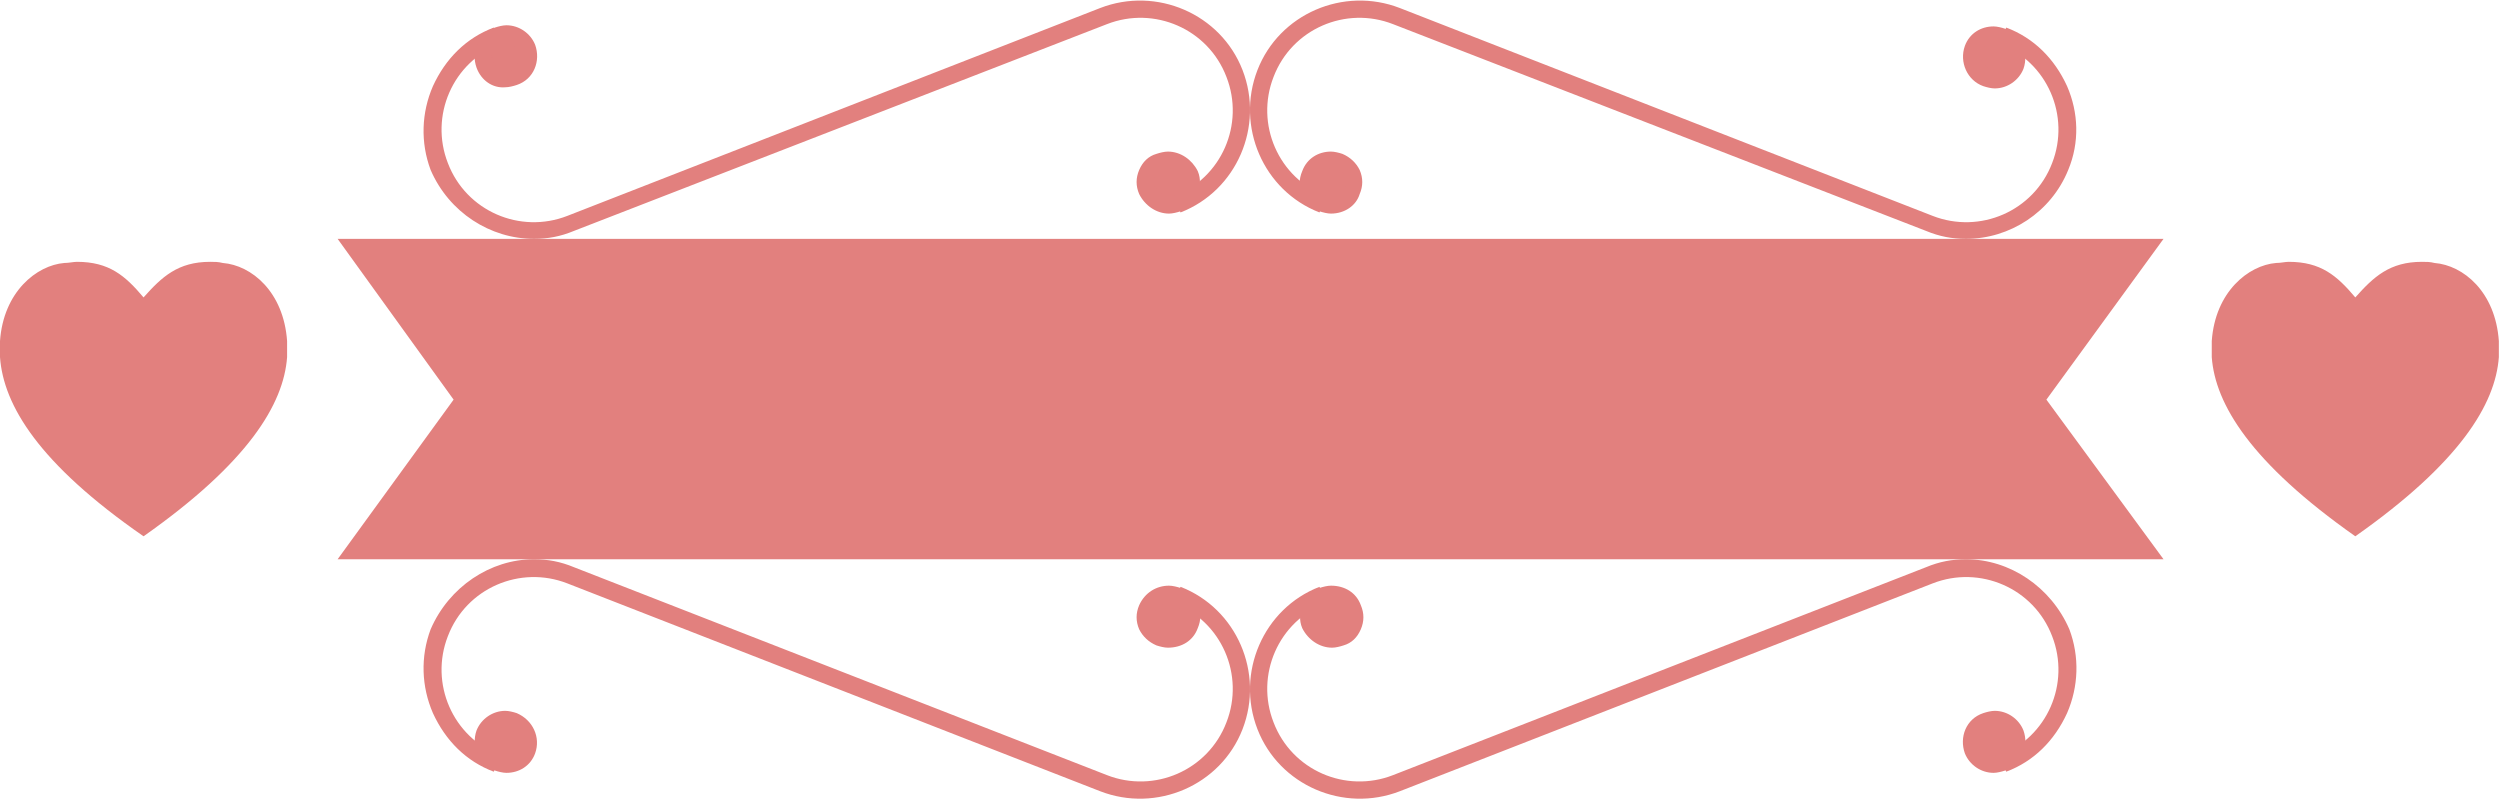 <?xml version="1.0" encoding="utf-8"?>
<!-- Generator: Adobe Illustrator 22.1.0, SVG Export Plug-In . SVG Version: 6.00 Build 0)  -->
<svg version="1.1" id="レイヤー_1" xmlns="http://www.w3.org/2000/svg" xmlns:xlink="http://www.w3.org/1999/xlink" x="0px"
	 y="0px" viewBox="0 0 217.7 69.6" style="enable-background:new 0 0 217.7 69.6;" xml:space="preserve">
<style type="text/css">
	.st0{fill:#E2807E;}
</style>
<g>
	<g>
		<g>
			<path class="st0" d="M46.5,48.7c1.2,0,2.3,0.2,3.5,0.7l46.4,18.1c4.1,1.6,8.8-0.4,10.4-4.6c1.6-4.1-0.4-8.8-4.6-10.4l0.6-1.4
				c4.9,1.9,7.3,7.5,5.4,12.4c-1.9,4.9-7.5,7.3-12.4,5.4L49.4,50.8c-4.1-1.6-8.8,0.4-10.4,4.6c-1.6,4.1,0.4,8.8,4.6,10.4l-0.6,1.4
				c-2.4-0.9-4.2-2.7-5.3-5.1c-1-2.3-1.1-4.9-0.2-7.3C39.1,51.1,42.7,48.7,46.5,48.7z"/>
		</g>
		<g>
			<path class="st0" d="M100,53c-0.4,1,0.1,2.2,1.1,2.6c1,0.4,2.2-0.1,2.6-1.1c0.4-1-0.1-2.2-1.1-2.6C101.5,51.5,100.3,52,100,53z"
				/>
			<path class="st0" d="M101.8,51L101.8,51c0.3,0,0.7,0.1,1,0.2c0.7,0.3,1.2,0.8,1.5,1.4c0.3,0.7,0.3,1.4,0,2.1
				c-0.4,1.1-1.4,1.7-2.6,1.7c-0.3,0-0.7-0.1-1-0.2c-0.7-0.3-1.2-0.8-1.5-1.4c-0.3-0.7-0.3-1.4,0-2.1C99.7,51.6,100.7,51,101.8,51z
				 M101.8,54.9c0.5,0,0.9-0.3,1.1-0.8c0.1-0.3,0.1-0.6,0-0.9c-0.1-0.3-0.4-0.5-0.7-0.6c-0.6-0.2-1.3,0.1-1.6,0.7
				c-0.1,0.3-0.1,0.6,0,0.9c0.1,0.3,0.4,0.5,0.7,0.6C101.5,54.9,101.6,54.9,101.8,54.9z"/>
		</g>
		<g>
			<path class="st0" d="M42.2,63.9c0.4-1,1.5-1.5,2.6-1.1c1,0.4,1.5,1.5,1.1,2.5c-0.4,1-1.5,1.5-2.6,1.1
				C42.3,66.1,41.8,64.9,42.2,63.9z"/>
			<path class="st0" d="M44,61.9c0.3,0,0.7,0.1,1,0.2c1.4,0.6,2.1,2.1,1.6,3.5c-0.4,1.1-1.4,1.7-2.5,1.7c-0.3,0-0.7-0.1-1-0.2
				c-1.4-0.5-2.1-2.1-1.6-3.5C41.9,62.6,42.9,61.9,44,61.9z M44,65.8c0.5,0,0.9-0.3,1.1-0.8c0.2-0.6-0.1-1.3-0.7-1.6
				c-0.6-0.2-1.3,0.1-1.6,0.7c-0.2,0.6,0.1,1.3,0.7,1.6C43.8,65.8,43.9,65.8,44,65.8z"/>
		</g>
	</g>
	<g>
		<g>
			<path class="st0" d="M171.2,48.7c-1.2,0-2.3,0.2-3.5,0.7l-46.4,18.1c-4.1,1.6-8.8-0.4-10.4-4.6c-1.6-4.1,0.4-8.8,4.6-10.4
				l-0.6-1.4c-4.9,1.9-7.3,7.5-5.4,12.4c1.9,4.9,7.5,7.3,12.4,5.4l46.4-18.1c4.1-1.6,8.8,0.4,10.4,4.6c1.6,4.1-0.4,8.8-4.6,10.4
				l0.6,1.4c2.4-0.9,4.2-2.7,5.3-5.1c1-2.3,1.1-4.9,0.2-7.3C178.6,51.1,175,48.7,171.2,48.7z"/>
		</g>
		<g>
			<path class="st0" d="M117.8,53c0.4,1-0.1,2.2-1.1,2.6c-1,0.4-2.2-0.1-2.6-1.1c-0.4-1,0.1-2.2,1.1-2.6
				C116.2,51.5,117.4,52,117.8,53z"/>
			<path class="st0" d="M118.5,52.7c0.3,0.7,0.3,1.4,0,2.1c-0.3,0.7-0.8,1.2-1.5,1.4c-0.3,0.1-0.7,0.2-1,0.2c-1.1,0-2.1-0.7-2.6-1.7
				c-0.3-0.7-0.2-1.4,0-2.1c0.3-0.7,0.8-1.2,1.5-1.4c0.3-0.1,0.7-0.2,1-0.2l0,0C117.1,51,118.1,51.6,118.5,52.7z M116.4,54.8
				c0.3-0.1,0.5-0.3,0.7-0.6c0.1-0.3,0.1-0.6,0-0.9c-0.2-0.6-0.9-0.9-1.6-0.7c-0.3,0.1-0.5,0.3-0.7,0.6c-0.1,0.3-0.1,0.6,0,0.9
				c0.2,0.5,0.6,0.8,1.1,0.8C116.1,54.9,116.2,54.9,116.4,54.8z"/>
		</g>
		<g>
			<path class="st0" d="M175.5,63.9c-0.4-1-1.5-1.5-2.6-1.1c-1,0.4-1.5,1.5-1.1,2.5c0.4,1,1.5,1.5,2.6,1.1
				C175.4,66.1,175.9,64.9,175.5,63.9z"/>
			<path class="st0" d="M176.2,63.6c0.5,1.4-0.1,3-1.6,3.5c-0.3,0.1-0.7,0.2-1,0.2c-1.1,0-2.1-0.7-2.5-1.7c-0.5-1.4,0.1-3,1.6-3.5
				c0.3-0.1,0.7-0.2,1-0.2C174.8,61.9,175.8,62.6,176.2,63.6z M174.1,65.8c0.6-0.2,0.9-0.9,0.7-1.6c-0.2-0.6-1-0.9-1.6-0.7
				c-0.6,0.2-0.9,0.9-0.7,1.6c0.2,0.5,0.6,0.8,1.1,0.8C173.8,65.8,174,65.8,174.1,65.8z"/>
		</g>
	</g>
</g>
<g>
	<g>
		<g>
			<path class="st0" d="M171.2,20.8c-1.2,0-2.3-0.2-3.5-0.7L121.3,2.1c-4.1-1.6-8.8,0.4-10.4,4.6c-1.6,4.1,0.4,8.8,4.6,10.4
				l-0.6,1.4c-4.9-1.9-7.3-7.5-5.4-12.4c1.9-4.9,7.5-7.3,12.4-5.4l46.4,18.1c4.1,1.6,8.8-0.4,10.4-4.6c1.6-4.1-0.4-8.8-4.6-10.4
				l0.6-1.4c2.4,0.9,4.2,2.7,5.3,5.1c1,2.3,1.1,4.9,0.1,7.3C178.6,18.5,175,20.8,171.2,20.8z"/>
		</g>
		<g>
			<path class="st0" d="M117.8,16.6c0.4-1-0.1-2.2-1.1-2.6c-1-0.4-2.2,0.1-2.6,1.1c-0.4,1,0.1,2.2,1.1,2.5
				C116.2,18.1,117.4,17.6,117.8,16.6z"/>
			<path class="st0" d="M115.9,18.6L115.9,18.6c-0.3,0-0.7-0.1-1-0.2c-0.7-0.3-1.2-0.8-1.5-1.4c-0.3-0.7-0.3-1.4,0-2.1
				c0.4-1.1,1.4-1.7,2.5-1.7c0.3,0,0.7,0.1,1,0.2c0.7,0.3,1.2,0.8,1.5,1.4c0.3,0.7,0.3,1.4,0,2.1C118.1,17.9,117.1,18.6,115.9,18.6z
				 M115.9,14.7c-0.5,0-0.9,0.3-1.1,0.8c-0.1,0.3-0.1,0.6,0,0.9c0.1,0.3,0.4,0.5,0.7,0.6c0.6,0.2,1.3-0.1,1.6-0.7
				c0.1-0.3,0.1-0.6,0-0.9c-0.1-0.3-0.4-0.5-0.7-0.6C116.2,14.7,116.1,14.7,115.9,14.7z"/>
		</g>
		<g>
			<path class="st0" d="M175.5,5.7c-0.4,1-1.5,1.5-2.6,1.1c-1-0.4-1.5-1.5-1.1-2.6c0.4-1,1.5-1.5,2.6-1.1
				C175.4,3.5,175.9,4.6,175.5,5.7z"/>
			<path class="st0" d="M173.7,7.7c-0.3,0-0.7-0.1-1-0.2c-1.4-0.5-2.1-2.1-1.6-3.5c0.4-1.1,1.4-1.7,2.5-1.7c0.3,0,0.7,0.1,1,0.2
				c1.4,0.5,2.1,2.1,1.6,3.5C175.8,7,174.8,7.7,173.7,7.7z M173.7,3.7c-0.5,0-0.9,0.3-1.1,0.8c-0.2,0.6,0.1,1.3,0.7,1.6
				c0.6,0.2,1.3-0.1,1.6-0.7c0.2-0.6-0.1-1.3-0.7-1.6C174,3.8,173.8,3.7,173.7,3.7z"/>
		</g>
	</g>
	<g>
		<g>
			<path class="st0" d="M46.5,20.8c1.2,0,2.3-0.2,3.5-0.7L96.4,2.1c4.1-1.6,8.8,0.4,10.4,4.6c1.6,4.1-0.4,8.8-4.6,10.4l0.6,1.4
				c4.9-1.9,7.3-7.5,5.4-12.4c-1.9-4.9-7.5-7.3-12.4-5.4L49.4,18.8c-4.1,1.6-8.8-0.4-10.4-4.6c-1.6-4.1,0.4-8.8,4.6-10.4l-0.6-1.4
				c-2.4,0.9-4.2,2.7-5.3,5.1c-1,2.3-1.1,4.9-0.2,7.3C39.1,18.5,42.7,20.8,46.5,20.8z"/>
		</g>
		<g>
			<path class="st0" d="M100,16.6c-0.4-1,0.1-2.2,1.1-2.6c1-0.4,2.2,0.1,2.6,1.1c0.4,1-0.1,2.2-1.1,2.5
				C101.5,18.1,100.3,17.6,100,16.6z"/>
			<path class="st0" d="M99.2,16.9c-0.3-0.7-0.3-1.4,0-2.1c0.3-0.7,0.8-1.2,1.5-1.4c0.3-0.1,0.7-0.2,1-0.2c1.1,0,2.1,0.7,2.6,1.7
				c0.3,0.7,0.2,1.4,0,2.1c-0.3,0.7-0.8,1.2-1.5,1.4c-0.3,0.1-0.7,0.2-1,0.2l0,0C100.7,18.6,99.7,17.9,99.2,16.9z M101.3,14.8
				c-0.3,0.1-0.5,0.3-0.7,0.6c-0.1,0.3-0.1,0.6,0,0.9c0.2,0.6,0.9,0.9,1.6,0.7c0.3-0.1,0.5-0.3,0.7-0.6c0.1-0.3,0.1-0.6,0-0.9
				c-0.2-0.5-0.6-0.8-1.1-0.8C101.6,14.7,101.5,14.7,101.3,14.8z"/>
		</g>
		<g>
			<path class="st0" d="M42.2,5.7c0.4,1,1.5,1.5,2.6,1.1c1-0.4,1.5-1.5,1.1-2.6c-0.4-1-1.5-1.5-2.6-1.1C42.3,3.5,41.8,4.6,42.2,5.7z
				"/>
			<path class="st0" d="M41.5,5.9c-0.5-1.4,0.1-3,1.6-3.5c0.3-0.1,0.7-0.2,1-0.2c1.1,0,2.1,0.7,2.5,1.7c0.5,1.4-0.1,3-1.6,3.5
				c-0.3,0.1-0.7,0.2-1,0.2C42.9,7.7,41.9,7,41.5,5.9z M43.6,3.8c-0.6,0.2-0.9,0.9-0.7,1.6c0.2,0.6,1,0.9,1.6,0.7
				c0.6-0.2,0.9-0.9,0.7-1.6C45,4,44.5,3.7,44,3.7C43.9,3.7,43.8,3.8,43.6,3.8z"/>
		</g>
	</g>
</g>
<polygon class="st0" points="188.4,20.8 29.4,20.8 39.5,34.8 29.4,48.7 188.4,48.7 178.2,34.8 "/>
<g>
	<g>
		<g>
			<path class="st0" d="M18.3,22.8c0.4,0,0.7,0,1.1,0.1c2.5,0.2,5.3,2.5,5.6,6.8v1.4c-0.3,4.1-3.4,9.2-12.5,15.6
				C3.4,40.4,0.3,35.3,0,31.1v-1.4c0.3-4.3,3.2-6.6,5.6-6.8c0.4,0,0.8-0.1,1.1-0.1c2.8,0,4.2,1.2,5.8,3.1
				C14.1,24.1,15.5,22.8,18.3,22.8"/>
		</g>
	</g>
	<g>
		<g>
			<path class="st0" d="M210.9,22.8c0.4,0,0.7,0,1.1,0.1c2.5,0.2,5.3,2.5,5.6,6.8v1.4c-0.3,4.1-3.4,9.2-12.5,15.6
				c-9.1-6.4-12.2-11.5-12.5-15.6v-1.4c0.3-4.3,3.2-6.6,5.6-6.8c0.4,0,0.8-0.1,1.1-0.1c2.8,0,4.2,1.2,5.8,3.1
				C206.7,24.1,208.1,22.8,210.9,22.8"/>
		</g>
	</g>
</g>
</svg>
